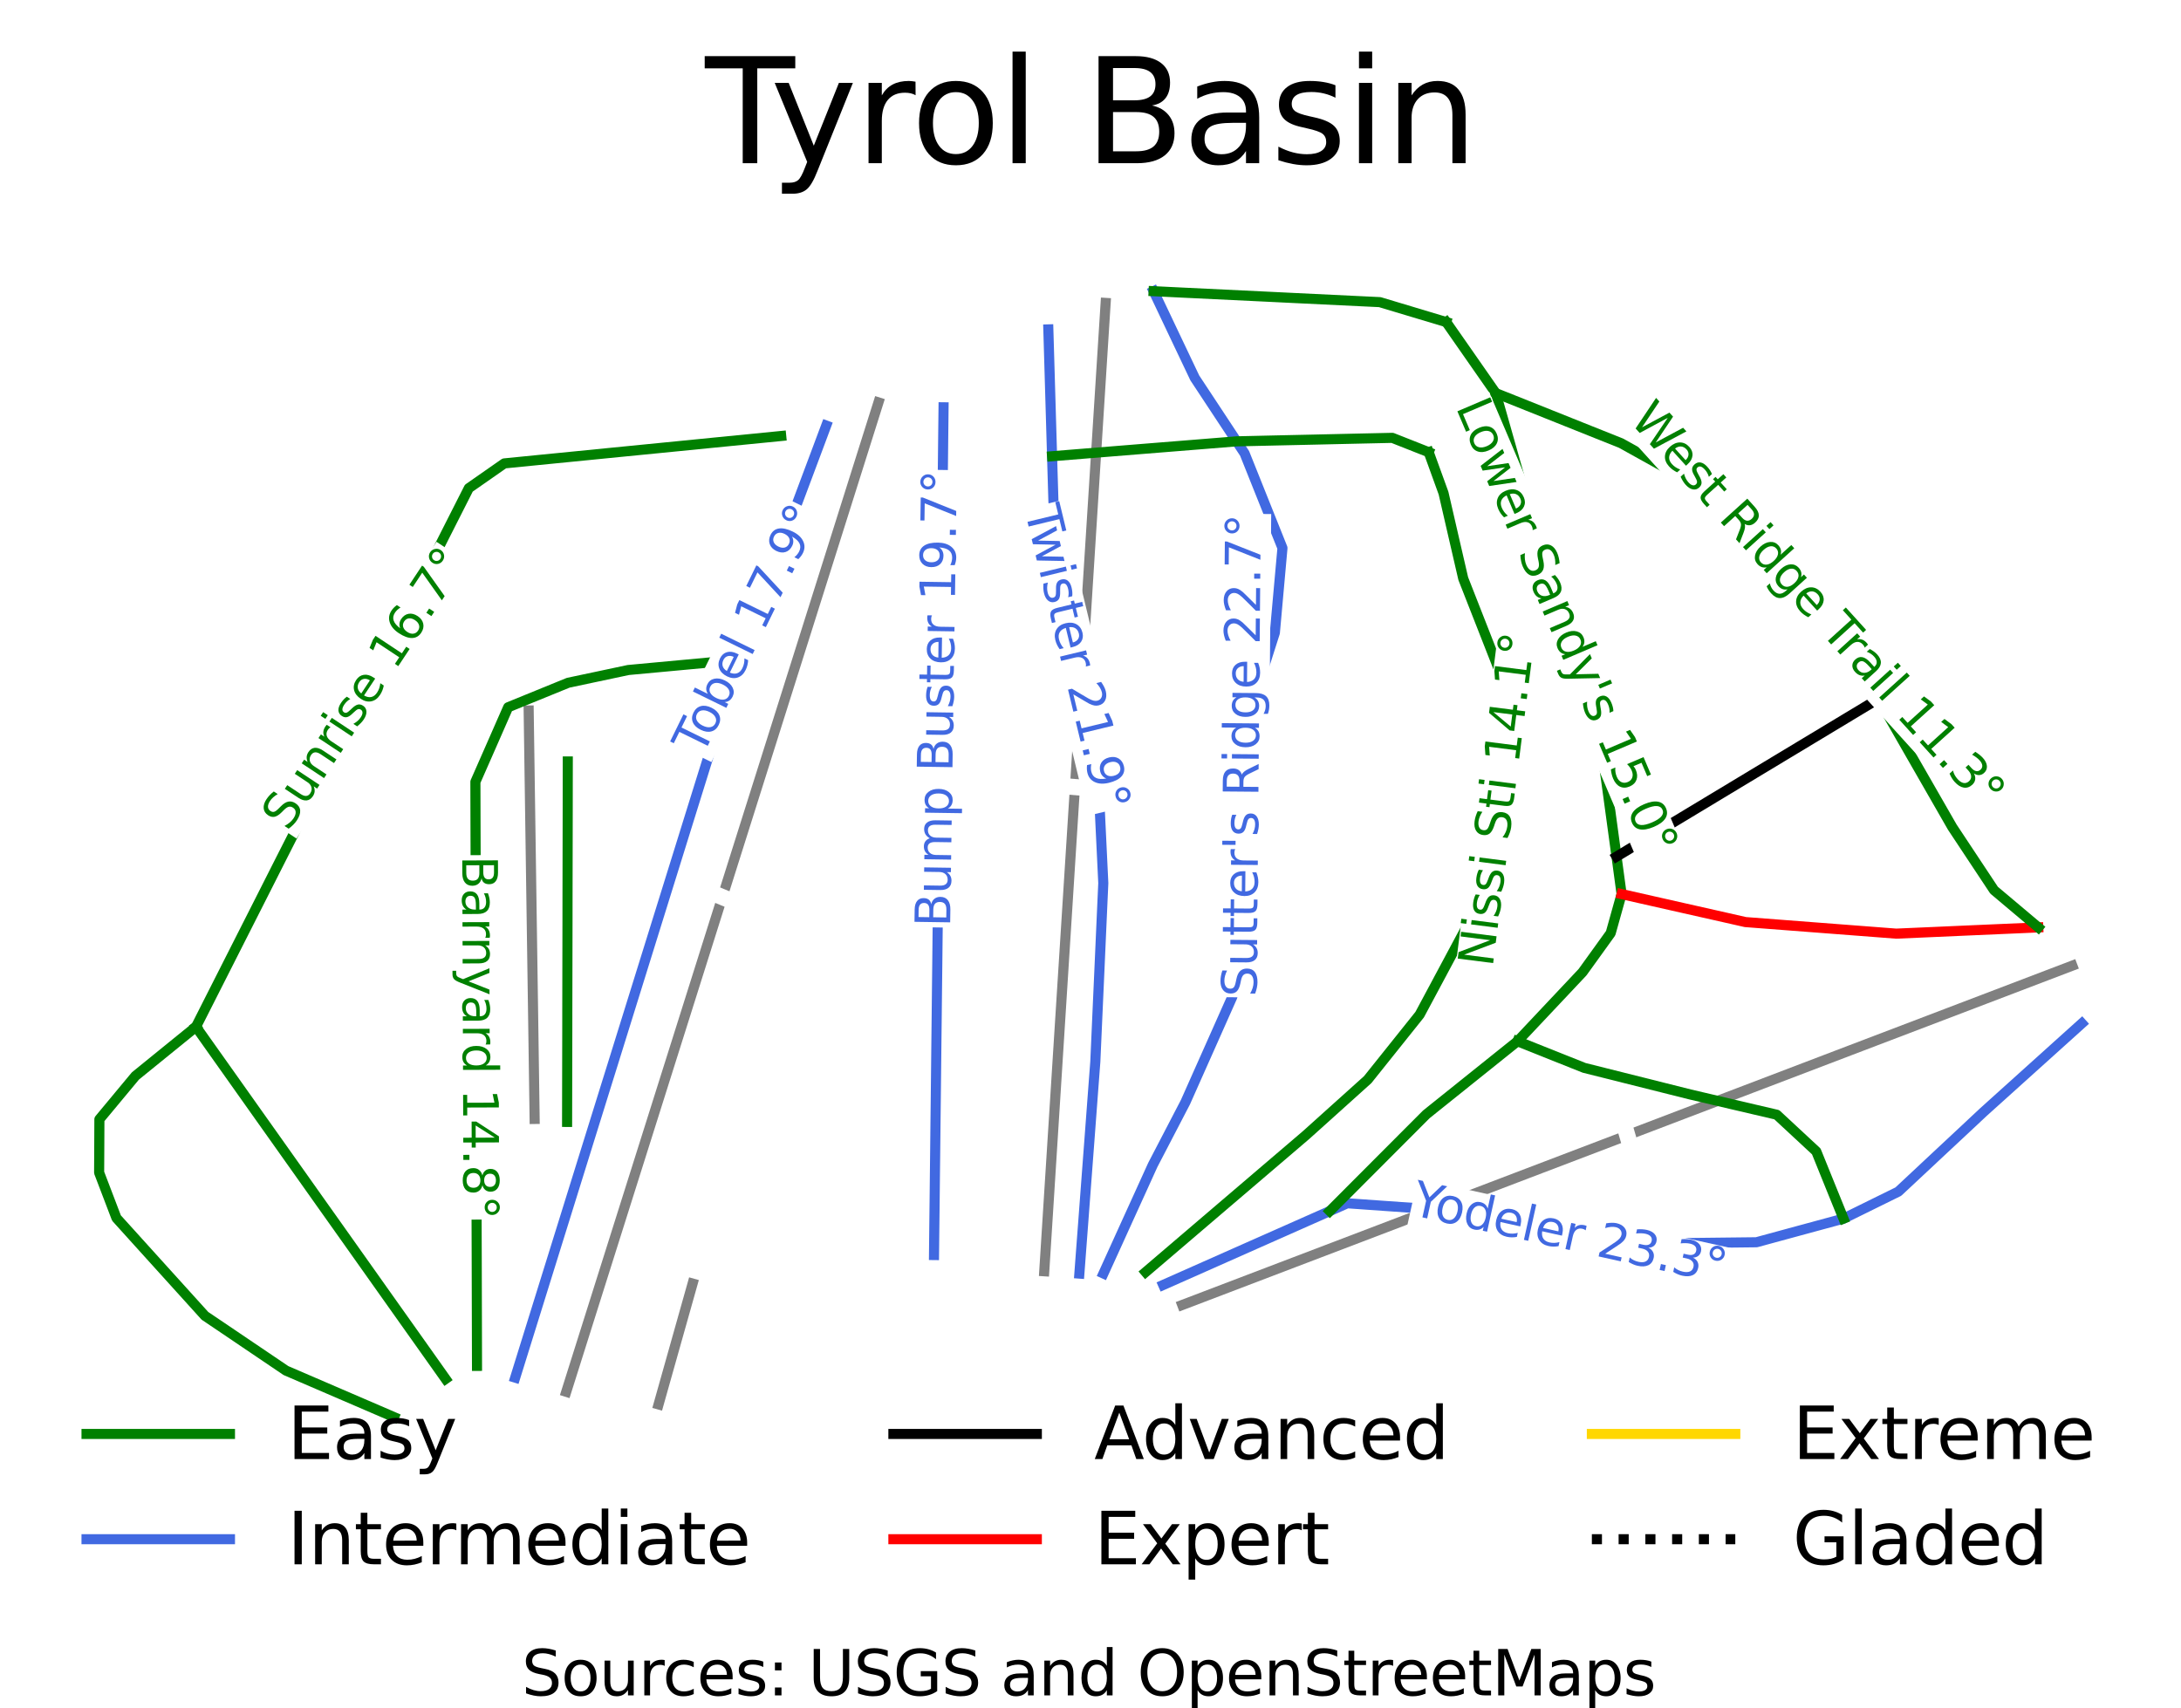 <?xml version="1.0" encoding="utf-8" standalone="no"?>
<!DOCTYPE svg PUBLIC "-//W3C//DTD SVG 1.1//EN"
  "http://www.w3.org/Graphics/SVG/1.1/DTD/svg11.dtd">
<svg height="71.475pt" version="1.1" viewBox="0 0 91.241 71.475" width="91.241pt" xmlns="http://www.w3.org/2000/svg" xmlns:xlink="http://www.w3.org/1999/xlink">
 <defs>
  <style type="text/css">*{stroke-linecap:butt;stroke-linejoin:round;}</style>
 </defs>
 <g id="figure_1">
  <g id="patch_1">
   <path d="M 0 71.475 
L 91.241 71.475 
L 91.241 0 
L 0 0 
z
" style="fill:#ffffff;"/>
  </g>
  <g id="axes_1">
   <g id="line2d_1">
    <path clip-path="url(#p2342f57c75)" d="M 39.473 17.041 
" style="fill:none;stroke:#008000;stroke-linecap:square;stroke-width:0.001;"/>
   </g>
   <g id="line2d_2">
    <path clip-path="url(#p2342f57c75)" d="M 39.473 17.041 
" style="fill:none;stroke:#4169e1;stroke-linecap:square;stroke-width:0.001;"/>
   </g>
   <g id="line2d_3">
    <path clip-path="url(#p2342f57c75)" d="M 39.473 17.041 
" style="fill:none;stroke:#000000;stroke-linecap:square;stroke-width:0.001;"/>
   </g>
   <g id="line2d_4">
    <path clip-path="url(#p2342f57c75)" d="M 39.473 17.041 
" style="fill:none;stroke:#ff0000;stroke-linecap:square;stroke-width:0.001;"/>
   </g>
   <g id="line2d_5">
    <path clip-path="url(#p2342f57c75)" d="M 39.473 17.041 
" style="fill:none;stroke:#ffd700;stroke-linecap:square;stroke-width:0.001;"/>
   </g>
   <g id="line2d_6">
    <path clip-path="url(#p2342f57c75)" d="M 39.473 17.041 
" style="fill:none;stroke:#000000;stroke-dasharray:0.001,0.002;stroke-dashoffset:0;stroke-width:0.001;"/>
   </g>
   <g id="line2d_7">
    <path clip-path="url(#p2342f57c75)" d="M 23.688 58.231 
L 25.321 53.056 
L 26.954 47.882 
L 28.587 42.708 
L 30.219 37.533 
L 31.852 32.359 
L 33.485 27.185 
L 35.118 22.011 
L 36.75 16.836 
" style="fill:none;stroke:#808080;stroke-linecap:square;stroke-width:0.422;"/>
   </g>
   <g id="line2d_8">
    <path clip-path="url(#p2342f57c75)" d="M 43.686 53.188 
L 44.007 48.124 
L 44.328 43.059 
L 44.649 37.995 
L 44.97 32.931 
L 45.291 27.866 
L 45.612 22.802 
L 45.933 17.738 
L 46.254 12.673 
" style="fill:none;stroke:#808080;stroke-linecap:square;stroke-width:0.422;"/>
   </g>
   <g id="line2d_9">
    <path clip-path="url(#p2342f57c75)" d="M 49.459 54.598 
L 54.114 52.823 
L 58.768 51.049 
L 63.423 49.274 
L 68.077 47.5 
L 72.732 45.725 
L 77.386 43.95 
L 82.041 42.176 
L 86.695 40.401 
" style="fill:none;stroke:#808080;stroke-linecap:square;stroke-width:0.422;"/>
   </g>
   <g id="line2d_10">
    <path clip-path="url(#p2342f57c75)" d="M 22.366 46.815 
L 22.304 42.543 
L 22.241 38.27 
L 22.179 33.998 
L 22.117 29.726 
" style="fill:none;stroke:#808080;stroke-linecap:square;stroke-width:0.422;"/>
   </g>
   <g id="line2d_11">
    <path clip-path="url(#p2342f57c75)" d="M 27.55 58.759 
L 28.975 53.702 
" style="fill:none;stroke:#808080;stroke-linecap:square;stroke-width:0.422;"/>
   </g>
   <g id="line2d_12">
    <path clip-path="url(#p2342f57c75)" d="M 39.473 17.041 
L 39.46 18.149 
L 39.448 19.258 
L 39.435 20.366 
L 39.423 21.474 
L 39.41 22.583 
L 39.398 23.691 
L 39.385 24.799 
L 39.373 25.908 
L 39.36 27.016 
L 39.348 28.125 
L 39.336 29.233 
L 39.323 30.341 
L 39.311 31.45 
L 39.298 32.558 
L 39.286 33.666 
L 39.273 34.775 
L 39.261 35.883 
L 39.248 36.992 
L 39.236 38.1 
L 39.223 39.208 
L 39.211 40.317 
L 39.198 41.425 
L 39.186 42.533 
L 39.173 43.642 
L 39.161 44.75 
L 39.149 45.859 
L 39.136 46.967 
L 39.124 48.075 
L 39.111 49.184 
L 39.099 50.292 
L 39.086 51.4 
L 39.074 52.509 
" style="fill:none;stroke:#4169e1;stroke-linecap:square;stroke-width:0.422;"/>
   </g>
   <g id="line2d_13">
    <path clip-path="url(#p2342f57c75)" d="M 43.857 13.781 
L 43.896 15.108 
L 43.935 16.435 
L 43.974 17.762 
L 44.013 19.088 
L 44.069 20.963 
L 44.186 22.55 
L 44.303 24.136 
L 44.512 25.27 
L 44.721 26.403 
L 44.93 27.536 
L 45.139 28.67 
L 45.349 29.803 
L 45.558 30.936 
L 45.767 32.069 
L 45.976 33.203 
L 46.066 35.075 
L 46.156 36.947 
L 46.072 38.816 
L 45.989 40.685 
L 45.905 42.554 
L 45.822 44.424 
L 45.738 45.531 
L 45.655 46.639 
L 45.572 47.747 
L 45.488 48.855 
L 45.405 49.962 
L 45.322 51.07 
L 45.238 52.178 
L 45.155 53.285 
" style="fill:none;stroke:#4169e1;stroke-linecap:square;stroke-width:0.422;"/>
   </g>
   <g id="line2d_14">
    <path clip-path="url(#p2342f57c75)" d="M 34.565 17.805 
L 34.107 19.03 
L 33.648 20.255 
L 33.19 21.479 
L 32.732 22.704 
L 32.273 23.929 
L 31.815 25.154 
L 31.356 26.379 
L 30.898 27.603 
L 30.606 28.542 
L 30.314 29.481 
L 30.022 30.419 
L 29.73 31.358 
L 29.438 32.296 
L 29.146 33.235 
L 28.854 34.173 
L 28.562 35.112 
L 28.27 36.051 
L 27.978 36.989 
L 27.686 37.928 
L 27.394 38.866 
L 27.102 39.805 
L 26.81 40.743 
L 26.518 41.682 
L 26.226 42.621 
L 25.934 43.559 
L 25.642 44.498 
L 25.349 45.436 
L 25.057 46.375 
L 24.765 47.313 
L 24.473 48.252 
L 24.181 49.191 
L 23.889 50.129 
L 23.597 51.068 
L 23.305 52.006 
L 23.013 52.945 
L 22.721 53.883 
L 22.429 54.822 
L 22.137 55.76 
L 21.845 56.699 
L 21.553 57.638 
" style="fill:none;stroke:#4169e1;stroke-linecap:square;stroke-width:0.422;"/>
   </g>
   <g id="line2d_15">
    <path clip-path="url(#p2342f57c75)" d="M 32.681 18.241 
L 31.233 18.384 
L 29.785 18.527 
L 28.337 18.671 
L 26.889 18.814 
L 25.441 18.957 
L 23.993 19.101 
L 22.545 19.244 
L 21.097 19.388 
L 19.613 20.424 
L 18.899 21.833 
L 18.186 23.241 
L 17.472 24.65 
L 16.759 26.058 
L 16.046 27.467 
L 15.332 28.875 
L 14.619 30.283 
L 13.906 31.692 
L 13.192 33.1 
L 12.479 34.509 
L 11.765 35.917 
L 11.052 37.326 
L 10.339 38.734 
L 9.625 40.143 
L 8.912 41.551 
L 8.199 42.959 
" style="fill:none;stroke:#008000;stroke-linecap:square;stroke-width:0.422;"/>
   </g>
   <g id="line2d_16">
    <path clip-path="url(#p2342f57c75)" d="M 8.199 42.959 
L 6.931 43.988 
L 5.664 45.017 
L 4.911 45.923 
L 4.158 46.829 
L 4.153 47.944 
L 4.147 49.06 
L 4.51 50.01 
L 4.872 50.96 
L 5.797 51.983 
L 6.722 53.006 
L 7.648 54.029 
L 8.573 55.052 
L 9.421 55.624 
L 10.268 56.197 
L 11.116 56.77 
L 11.963 57.343 
L 13.094 57.83 
L 14.224 58.317 
L 15.355 58.804 
L 16.485 59.291 
" style="fill:none;stroke:#008000;stroke-linecap:square;stroke-width:0.422;"/>
   </g>
   <g id="line2d_17">
    <path clip-path="url(#p2342f57c75)" d="M 8.199 42.959 
L 8.851 43.88 
L 9.504 44.801 
L 10.157 45.722 
L 10.809 46.643 
L 11.462 47.563 
L 12.115 48.484 
L 12.768 49.405 
L 13.42 50.326 
L 14.073 51.246 
L 14.726 52.167 
L 15.379 53.088 
L 16.031 54.009 
L 16.684 54.93 
L 17.337 55.85 
L 17.99 56.771 
L 18.642 57.692 
" style="fill:none;stroke:#008000;stroke-linecap:square;stroke-width:0.422;"/>
   </g>
   <g id="line2d_18">
    <path clip-path="url(#p2342f57c75)" d="M 30.898 27.603 
L 29.745 27.711 
L 28.591 27.818 
L 27.438 27.925 
L 26.284 28.032 
L 25.028 28.299 
L 23.772 28.565 
L 22.516 29.077 
L 21.259 29.59 
L 20.574 31.151 
L 19.888 32.711 
L 19.892 34.239 
L 19.897 35.766 
L 19.901 37.293 
L 19.905 38.82 
L 19.909 40.347 
L 19.913 41.875 
L 19.917 43.402 
L 19.922 44.929 
L 19.926 46.456 
L 19.93 47.983 
L 19.934 49.51 
L 19.938 51.038 
L 19.943 52.565 
L 19.947 54.092 
L 19.951 55.619 
L 19.955 57.146 
" style="fill:none;stroke:#008000;stroke-linecap:square;stroke-width:0.422;"/>
   </g>
   <g id="line2d_19">
    <path clip-path="url(#p2342f57c75)" d="M 48.261 12.183 
L 48.692 13.091 
L 49.122 13.998 
L 49.553 14.905 
L 49.984 15.812 
L 50.859 17.138 
L 51.734 18.465 
L 52.067 18.969 
L 52.463 19.958 
L 52.859 20.948 
L 53.255 21.938 
L 53.651 22.928 
L 53.492 24.701 
L 53.333 26.475 
L 53.028 27.432 
L 52.724 28.39 
L 52.419 29.347 
L 52.115 30.305 
L 52.106 31.613 
L 52.097 32.922 
L 52.244 34.231 
L 52.39 35.54 
L 52.335 36.786 
L 52.279 38.032 
L 51.917 39.868 
L 51.554 41.703 
L 51.064 42.805 
L 50.574 43.907 
L 50.083 45.009 
L 49.593 46.111 
L 48.911 47.423 
L 48.228 48.736 
L 47.712 49.872 
L 47.195 51.008 
L 46.679 52.145 
L 46.162 53.281 
" style="fill:none;stroke:#4169e1;stroke-linecap:square;stroke-width:0.422;"/>
   </g>
   <g id="line2d_20">
    <path clip-path="url(#p2342f57c75)" d="M 87.094 42.817 
L 86.065 43.744 
L 85.036 44.671 
L 84.007 45.598 
L 82.978 46.525 
L 82.088 47.358 
L 81.197 48.19 
L 80.307 49.022 
L 79.416 49.855 
L 78.269 50.42 
L 77.122 50.985 
L 75.301 51.479 
L 73.48 51.974 
L 71.798 51.993 
L 70.117 52.012 
L 68.435 52.031 
L 66.753 52.049 
L 65.645 51.728 
L 64.537 51.406 
L 63.428 51.085 
L 62.32 50.763 
L 60.831 50.658 
L 59.342 50.553 
L 57.853 50.448 
L 56.364 50.343 
L 55.632 50.669 
L 53.889 51.442 
L 52.147 52.214 
L 50.405 52.987 
L 48.662 53.76 
" style="fill:none;stroke:#4169e1;stroke-linecap:square;stroke-width:0.422;"/>
   </g>
   <g id="line2d_21">
    <path clip-path="url(#p2342f57c75)" d="M 44.013 19.088 
L 45.943 18.932 
L 47.873 18.776 
L 49.804 18.621 
L 51.734 18.465 
L 53.362 18.428 
L 54.991 18.392 
L 56.619 18.355 
L 58.248 18.319 
L 59.769 18.92 
" style="fill:none;stroke:#008000;stroke-linecap:square;stroke-width:0.422;"/>
   </g>
   <g id="line2d_22">
    <path clip-path="url(#p2342f57c75)" d="M 59.769 18.92 
L 60.389 20.63 
L 60.801 22.419 
L 61.214 24.207 
L 61.586 25.156 
L 61.958 26.104 
L 62.33 27.053 
L 62.702 28.002 
L 62.889 29.205 
L 63.075 30.408 
L 62.976 31.427 
L 62.877 32.447 
L 62.778 33.467 
L 62.679 34.486 
L 62.396 35.469 
L 62.114 36.453 
L 61.831 37.436 
L 61.549 38.419 
L 61.009 39.427 
L 60.47 40.435 
L 59.931 41.443 
L 59.391 42.451 
L 58.304 43.811 
L 57.217 45.17 
L 55.924 46.333 
L 54.632 47.495 
L 53.794 48.211 
L 52.955 48.927 
L 52.117 49.643 
L 51.279 50.358 
L 50.441 51.074 
L 49.603 51.79 
L 48.765 52.506 
L 47.927 53.221 
" style="fill:none;stroke:#008000;stroke-linecap:square;stroke-width:0.422;"/>
   </g>
   <g id="line2d_23">
    <path clip-path="url(#p2342f57c75)" d="M 48.261 12.183 
L 49.444 12.241 
L 50.627 12.298 
L 51.81 12.355 
L 52.993 12.412 
L 54.176 12.47 
L 55.359 12.527 
L 56.542 12.584 
L 57.725 12.641 
L 59.114 13.058 
L 60.502 13.475 
" style="fill:none;stroke:#008000;stroke-linecap:square;stroke-width:0.422;"/>
   </g>
   <g id="line2d_24">
    <path clip-path="url(#p2342f57c75)" d="M 60.502 13.475 
L 61.538 14.961 
L 62.574 16.447 
L 62.866 17.474 
L 63.157 18.501 
L 63.448 19.528 
L 63.739 20.555 
L 64.031 21.582 
L 64.322 22.61 
L 64.613 23.637 
L 64.904 24.664 
L 65.42 26.247 
L 65.936 27.831 
L 66.451 29.415 
L 66.967 30.998 
L 67.132 32.208 
L 67.297 33.418 
L 67.462 34.629 
L 67.627 35.839 
L 67.839 37.407 
L 67.382 39.041 
L 66.794 39.858 
L 66.205 40.675 
L 65.525 41.398 
L 64.845 42.12 
L 64.164 42.843 
L 63.484 43.565 
L 62.53 44.329 
L 61.576 45.094 
L 60.623 45.858 
L 59.669 46.623 
L 58.66 47.634 
L 57.65 48.646 
L 56.641 49.657 
L 55.632 50.669 
" style="fill:none;stroke:#008000;stroke-linecap:square;stroke-width:0.422;"/>
   </g>
   <g id="line2d_25">
    <path clip-path="url(#p2342f57c75)" d="M 85.27 38.801 
L 83.784 38.866 
L 82.299 38.931 
L 80.813 38.997 
L 79.328 39.062 
L 77.751 38.941 
L 76.173 38.82 
L 74.596 38.699 
L 73.018 38.578 
L 71.724 38.285 
L 70.429 37.993 
L 69.134 37.7 
L 67.839 37.407 
" style="fill:none;stroke:#ff0000;stroke-linecap:square;stroke-width:0.422;"/>
   </g>
   <g id="line2d_26">
    <path clip-path="url(#p2342f57c75)" d="M 78.59 29.232 
L 77.219 30.058 
L 75.849 30.884 
L 74.479 31.709 
L 73.108 32.535 
L 71.738 33.361 
L 70.367 34.187 
L 68.997 35.013 
L 67.627 35.839 
" style="fill:none;stroke:#000000;stroke-linecap:square;stroke-width:0.422;"/>
   </g>
   <g id="line2d_27">
    <path clip-path="url(#p2342f57c75)" d="M 77.122 50.985 
L 76.552 49.579 
L 75.983 48.173 
L 75.157 47.406 
L 74.33 46.638 
L 72.517 46.214 
L 70.704 45.789 
L 69.596 45.511 
L 68.488 45.233 
L 67.38 44.955 
L 66.272 44.677 
L 64.878 44.121 
L 63.484 43.565 
" style="fill:none;stroke:#008000;stroke-linecap:square;stroke-width:0.422;"/>
   </g>
   <g id="line2d_28">
    <path clip-path="url(#p2342f57c75)" d="M 85.27 38.801 
L 84.345 38.022 
L 83.42 37.243 
L 82.546 35.924 
L 81.673 34.606 
L 80.902 33.262 
L 80.131 31.919 
L 79.36 30.575 
L 78.59 29.232 
L 77.929 28.277 
L 77.268 27.322 
L 76.607 26.367 
L 75.946 25.412 
L 75.286 24.457 
L 74.625 23.502 
L 73.964 22.547 
L 73.303 21.592 
L 71.931 20.829 
L 70.559 20.067 
L 69.186 19.304 
L 67.814 18.541 
L 66.504 18.018 
L 65.194 17.494 
L 63.884 16.97 
L 62.574 16.447 
" style="fill:none;stroke:#008000;stroke-linecap:square;stroke-width:0.422;"/>
   </g>
   <g id="line2d_29">
    <path clip-path="url(#p2342f57c75)" d="M 23.753 31.858 
L 23.751 32.801 
L 23.75 33.743 
L 23.748 34.686 
L 23.746 35.628 
L 23.744 36.571 
L 23.742 37.513 
L 23.741 38.456 
L 23.739 39.398 
L 23.737 40.341 
L 23.735 41.284 
L 23.733 42.226 
L 23.732 43.169 
L 23.73 44.111 
L 23.728 45.054 
L 23.726 45.996 
L 23.724 46.939 
" style="fill:none;stroke:#008000;stroke-linecap:square;stroke-width:0.422;"/>
   </g>
   <g id="text_1">
    <g id="patch_2">
     <path d="M 31.003 38.223 
L 31.261 37.598 
L 29.435 36.844 
L 29.177 37.469 
z
" style="fill:#ffffff;"/>
    </g>
    <!--   -->
    <g style="fill:#808080;" transform="translate(30.608 38.038)rotate(-67.568)scale(0.02 -0.02)">
     <defs>
      <path id="DejaVuSans-20" transform="scale(0.016)"/>
     </defs>
     <use xlink:href="#DejaVuSans-20"/>
    </g>
   </g>
   <g id="text_2">
    <g id="patch_3">
     <path d="M 45.926 33.349 
L 45.982 32.676 
L 44.013 32.512 
L 43.957 33.186 
z
" style="fill:#ffffff;"/>
    </g>
    <!--   -->
    <g style="fill:#808080;" transform="translate(45.493 33.293)rotate(-85.259)scale(0.02 -0.02)">
     <use xlink:href="#DejaVuSans-20"/>
    </g>
   </g>
   <g id="text_3">
    <g id="patch_4">
     <path d="M 68.029 48.542 
L 68.678 48.353 
L 68.125 46.457 
L 67.476 46.646 
z
" style="fill:#ffffff;"/>
    </g>
    <!--   -->
    <g style="fill:#808080;" transform="translate(67.926 48.118)rotate(-16.247)scale(0.02 -0.02)">
     <use xlink:href="#DejaVuSans-20"/>
    </g>
   </g>
   <g id="text_4">
    <g id="patch_5">
     <path d="M 40.182 38.817 
L 40.464 19.678 
L 38.489 19.649 
L 38.207 38.788 
z
" style="fill:#ffffff;"/>
    </g>
    <!-- Bump Buster 19.7° -->
    <g style="fill:#4169e1;" transform="translate(39.747 38.79)rotate(-89.157)scale(0.02 -0.02)">
     <defs>
      <path d="M 1259 2228 
L 1259 519 
L 2272 519 
Q 2781 519 3026 730 
Q 3272 941 3272 1375 
Q 3272 1813 3026 2020 
Q 2781 2228 2272 2228 
L 1259 2228 
z
M 1259 4147 
L 1259 2741 
L 2194 2741 
Q 2656 2741 2882 2914 
Q 3109 3088 3109 3444 
Q 3109 3797 2882 3972 
Q 2656 4147 2194 4147 
L 1259 4147 
z
M 628 4666 
L 2241 4666 
Q 2963 4666 3353 4366 
Q 3744 4066 3744 3513 
Q 3744 3084 3544 2831 
Q 3344 2578 2956 2516 
Q 3422 2416 3680 2098 
Q 3938 1781 3938 1306 
Q 3938 681 3513 340 
Q 3088 0 2303 0 
L 628 0 
L 628 4666 
z
" id="DejaVuSans-42" transform="scale(0.016)"/>
      <path d="M 544 1381 
L 544 3500 
L 1119 3500 
L 1119 1403 
Q 1119 906 1312 657 
Q 1506 409 1894 409 
Q 2359 409 2629 706 
Q 2900 1003 2900 1516 
L 2900 3500 
L 3475 3500 
L 3475 0 
L 2900 0 
L 2900 538 
Q 2691 219 2414 64 
Q 2138 -91 1772 -91 
Q 1169 -91 856 284 
Q 544 659 544 1381 
z
M 1991 3584 
L 1991 3584 
z
" id="DejaVuSans-75" transform="scale(0.016)"/>
      <path d="M 3328 2828 
Q 3544 3216 3844 3400 
Q 4144 3584 4550 3584 
Q 5097 3584 5394 3201 
Q 5691 2819 5691 2113 
L 5691 0 
L 5113 0 
L 5113 2094 
Q 5113 2597 4934 2840 
Q 4756 3084 4391 3084 
Q 3944 3084 3684 2787 
Q 3425 2491 3425 1978 
L 3425 0 
L 2847 0 
L 2847 2094 
Q 2847 2600 2669 2842 
Q 2491 3084 2119 3084 
Q 1678 3084 1418 2786 
Q 1159 2488 1159 1978 
L 1159 0 
L 581 0 
L 581 3500 
L 1159 3500 
L 1159 2956 
Q 1356 3278 1631 3431 
Q 1906 3584 2284 3584 
Q 2666 3584 2933 3390 
Q 3200 3197 3328 2828 
z
" id="DejaVuSans-6d" transform="scale(0.016)"/>
      <path d="M 1159 525 
L 1159 -1331 
L 581 -1331 
L 581 3500 
L 1159 3500 
L 1159 2969 
Q 1341 3281 1617 3432 
Q 1894 3584 2278 3584 
Q 2916 3584 3314 3078 
Q 3713 2572 3713 1747 
Q 3713 922 3314 415 
Q 2916 -91 2278 -91 
Q 1894 -91 1617 61 
Q 1341 213 1159 525 
z
M 3116 1747 
Q 3116 2381 2855 2742 
Q 2594 3103 2138 3103 
Q 1681 3103 1420 2742 
Q 1159 2381 1159 1747 
Q 1159 1113 1420 752 
Q 1681 391 2138 391 
Q 2594 391 2855 752 
Q 3116 1113 3116 1747 
z
" id="DejaVuSans-70" transform="scale(0.016)"/>
      <path d="M 2834 3397 
L 2834 2853 
Q 2591 2978 2328 3040 
Q 2066 3103 1784 3103 
Q 1356 3103 1142 2972 
Q 928 2841 928 2578 
Q 928 2378 1081 2264 
Q 1234 2150 1697 2047 
L 1894 2003 
Q 2506 1872 2764 1633 
Q 3022 1394 3022 966 
Q 3022 478 2636 193 
Q 2250 -91 1575 -91 
Q 1294 -91 989 -36 
Q 684 19 347 128 
L 347 722 
Q 666 556 975 473 
Q 1284 391 1588 391 
Q 1994 391 2212 530 
Q 2431 669 2431 922 
Q 2431 1156 2273 1281 
Q 2116 1406 1581 1522 
L 1381 1569 
Q 847 1681 609 1914 
Q 372 2147 372 2553 
Q 372 3047 722 3315 
Q 1072 3584 1716 3584 
Q 2034 3584 2315 3537 
Q 2597 3491 2834 3397 
z
" id="DejaVuSans-73" transform="scale(0.016)"/>
      <path d="M 1172 4494 
L 1172 3500 
L 2356 3500 
L 2356 3053 
L 1172 3053 
L 1172 1153 
Q 1172 725 1289 603 
Q 1406 481 1766 481 
L 2356 481 
L 2356 0 
L 1766 0 
Q 1100 0 847 248 
Q 594 497 594 1153 
L 594 3053 
L 172 3053 
L 172 3500 
L 594 3500 
L 594 4494 
L 1172 4494 
z
" id="DejaVuSans-74" transform="scale(0.016)"/>
      <path d="M 3597 1894 
L 3597 1613 
L 953 1613 
Q 991 1019 1311 708 
Q 1631 397 2203 397 
Q 2534 397 2845 478 
Q 3156 559 3463 722 
L 3463 178 
Q 3153 47 2828 -22 
Q 2503 -91 2169 -91 
Q 1331 -91 842 396 
Q 353 884 353 1716 
Q 353 2575 817 3079 
Q 1281 3584 2069 3584 
Q 2775 3584 3186 3129 
Q 3597 2675 3597 1894 
z
M 3022 2063 
Q 3016 2534 2758 2815 
Q 2500 3097 2075 3097 
Q 1594 3097 1305 2825 
Q 1016 2553 972 2059 
L 3022 2063 
z
" id="DejaVuSans-65" transform="scale(0.016)"/>
      <path d="M 2631 2963 
Q 2534 3019 2420 3045 
Q 2306 3072 2169 3072 
Q 1681 3072 1420 2755 
Q 1159 2438 1159 1844 
L 1159 0 
L 581 0 
L 581 3500 
L 1159 3500 
L 1159 2956 
Q 1341 3275 1631 3429 
Q 1922 3584 2338 3584 
Q 2397 3584 2469 3576 
Q 2541 3569 2628 3553 
L 2631 2963 
z
" id="DejaVuSans-72" transform="scale(0.016)"/>
      <path d="M 794 531 
L 1825 531 
L 1825 4091 
L 703 3866 
L 703 4441 
L 1819 4666 
L 2450 4666 
L 2450 531 
L 3481 531 
L 3481 0 
L 794 0 
L 794 531 
z
" id="DejaVuSans-31" transform="scale(0.016)"/>
      <path d="M 703 97 
L 703 672 
Q 941 559 1184 500 
Q 1428 441 1663 441 
Q 2288 441 2617 861 
Q 2947 1281 2994 2138 
Q 2813 1869 2534 1725 
Q 2256 1581 1919 1581 
Q 1219 1581 811 2004 
Q 403 2428 403 3163 
Q 403 3881 828 4315 
Q 1253 4750 1959 4750 
Q 2769 4750 3195 4129 
Q 3622 3509 3622 2328 
Q 3622 1225 3098 567 
Q 2575 -91 1691 -91 
Q 1453 -91 1209 -44 
Q 966 3 703 97 
z
M 1959 2075 
Q 2384 2075 2632 2365 
Q 2881 2656 2881 3163 
Q 2881 3666 2632 3958 
Q 2384 4250 1959 4250 
Q 1534 4250 1286 3958 
Q 1038 3666 1038 3163 
Q 1038 2656 1286 2365 
Q 1534 2075 1959 2075 
z
" id="DejaVuSans-39" transform="scale(0.016)"/>
      <path d="M 684 794 
L 1344 794 
L 1344 0 
L 684 0 
L 684 794 
z
" id="DejaVuSans-2e" transform="scale(0.016)"/>
      <path d="M 525 4666 
L 3525 4666 
L 3525 4397 
L 1831 0 
L 1172 0 
L 2766 4134 
L 525 4134 
L 525 4666 
z
" id="DejaVuSans-37" transform="scale(0.016)"/>
      <path d="M 1600 4347 
Q 1350 4347 1178 4173 
Q 1006 4000 1006 3750 
Q 1006 3503 1178 3333 
Q 1350 3163 1600 3163 
Q 1850 3163 2022 3333 
Q 2194 3503 2194 3750 
Q 2194 3997 2020 4172 
Q 1847 4347 1600 4347 
z
M 1600 4750 
Q 1800 4750 1984 4673 
Q 2169 4597 2303 4453 
Q 2447 4313 2519 4134 
Q 2591 3956 2591 3750 
Q 2591 3338 2302 3052 
Q 2013 2766 1594 2766 
Q 1172 2766 890 3047 
Q 609 3328 609 3750 
Q 609 4169 896 4459 
Q 1184 4750 1600 4750 
z
" id="DejaVuSans-b0" transform="scale(0.016)"/>
     </defs>
     <use xlink:href="#DejaVuSans-42"/>
     <use x="68.604" xlink:href="#DejaVuSans-75"/>
     <use x="131.982" xlink:href="#DejaVuSans-6d"/>
     <use x="229.395" xlink:href="#DejaVuSans-70"/>
     <use x="292.871" xlink:href="#DejaVuSans-20"/>
     <use x="324.658" xlink:href="#DejaVuSans-42"/>
     <use x="393.262" xlink:href="#DejaVuSans-75"/>
     <use x="456.641" xlink:href="#DejaVuSans-73"/>
     <use x="508.74" xlink:href="#DejaVuSans-74"/>
     <use x="547.949" xlink:href="#DejaVuSans-65"/>
     <use x="609.473" xlink:href="#DejaVuSans-72"/>
     <use x="650.586" xlink:href="#DejaVuSans-20"/>
     <use x="682.373" xlink:href="#DejaVuSans-31"/>
     <use x="745.996" xlink:href="#DejaVuSans-39"/>
     <use x="809.619" xlink:href="#DejaVuSans-2e"/>
     <use x="841.406" xlink:href="#DejaVuSans-37"/>
     <use x="905.029" xlink:href="#DejaVuSans-b0"/>
    </g>
   </g>
   <g id="text_5">
    <g id="patch_6">
     <path d="M 42.434 21.406 
L 45.506 34.13 
L 47.427 33.667 
L 44.354 20.942 
z
" style="fill:#ffffff;"/>
    </g>
    <!-- Twister 21.9° -->
    <g style="fill:#4169e1;" transform="translate(42.862 21.323)rotate(-283.576)scale(0.02 -0.02)">
     <defs>
      <path d="M -19 4666 
L 3928 4666 
L 3928 4134 
L 2272 4134 
L 2272 0 
L 1638 0 
L 1638 4134 
L -19 4134 
L -19 4666 
z
" id="DejaVuSans-54" transform="scale(0.016)"/>
      <path d="M 269 3500 
L 844 3500 
L 1563 769 
L 2278 3500 
L 2956 3500 
L 3675 769 
L 4391 3500 
L 4966 3500 
L 4050 0 
L 3372 0 
L 2619 2869 
L 1863 0 
L 1184 0 
L 269 3500 
z
" id="DejaVuSans-77" transform="scale(0.016)"/>
      <path d="M 603 3500 
L 1178 3500 
L 1178 0 
L 603 0 
L 603 3500 
z
M 603 4863 
L 1178 4863 
L 1178 4134 
L 603 4134 
L 603 4863 
z
" id="DejaVuSans-69" transform="scale(0.016)"/>
      <path d="M 1228 531 
L 3431 531 
L 3431 0 
L 469 0 
L 469 531 
Q 828 903 1448 1529 
Q 2069 2156 2228 2338 
Q 2531 2678 2651 2914 
Q 2772 3150 2772 3378 
Q 2772 3750 2511 3984 
Q 2250 4219 1831 4219 
Q 1534 4219 1204 4116 
Q 875 4013 500 3803 
L 500 4441 
Q 881 4594 1212 4672 
Q 1544 4750 1819 4750 
Q 2544 4750 2975 4387 
Q 3406 4025 3406 3419 
Q 3406 3131 3298 2873 
Q 3191 2616 2906 2266 
Q 2828 2175 2409 1742 
Q 1991 1309 1228 531 
z
" id="DejaVuSans-32" transform="scale(0.016)"/>
     </defs>
     <use xlink:href="#DejaVuSans-54"/>
     <use x="44.584" xlink:href="#DejaVuSans-77"/>
     <use x="126.371" xlink:href="#DejaVuSans-69"/>
     <use x="154.154" xlink:href="#DejaVuSans-73"/>
     <use x="206.254" xlink:href="#DejaVuSans-74"/>
     <use x="245.463" xlink:href="#DejaVuSans-65"/>
     <use x="306.986" xlink:href="#DejaVuSans-72"/>
     <use x="348.1" xlink:href="#DejaVuSans-20"/>
     <use x="379.887" xlink:href="#DejaVuSans-32"/>
     <use x="443.51" xlink:href="#DejaVuSans-31"/>
     <use x="507.133" xlink:href="#DejaVuSans-2e"/>
     <use x="538.92" xlink:href="#DejaVuSans-39"/>
     <use x="602.543" xlink:href="#DejaVuSans-b0"/>
    </g>
   </g>
   <g id="text_6">
    <g id="patch_7">
     <path d="M 29.761 31.883 
L 34.726 21.743 
L 32.952 20.874 
L 27.987 31.014 
z
" style="fill:#ffffff;"/>
    </g>
    <!-- Tobel 17.9° -->
    <g style="fill:#4169e1;" transform="translate(29.378 31.673)rotate(-63.912)scale(0.02 -0.02)">
     <defs>
      <path d="M 1959 3097 
Q 1497 3097 1228 2736 
Q 959 2375 959 1747 
Q 959 1119 1226 758 
Q 1494 397 1959 397 
Q 2419 397 2687 759 
Q 2956 1122 2956 1747 
Q 2956 2369 2687 2733 
Q 2419 3097 1959 3097 
z
M 1959 3584 
Q 2709 3584 3137 3096 
Q 3566 2609 3566 1747 
Q 3566 888 3137 398 
Q 2709 -91 1959 -91 
Q 1206 -91 779 398 
Q 353 888 353 1747 
Q 353 2609 779 3096 
Q 1206 3584 1959 3584 
z
" id="DejaVuSans-6f" transform="scale(0.016)"/>
      <path d="M 3116 1747 
Q 3116 2381 2855 2742 
Q 2594 3103 2138 3103 
Q 1681 3103 1420 2742 
Q 1159 2381 1159 1747 
Q 1159 1113 1420 752 
Q 1681 391 2138 391 
Q 2594 391 2855 752 
Q 3116 1113 3116 1747 
z
M 1159 2969 
Q 1341 3281 1617 3432 
Q 1894 3584 2278 3584 
Q 2916 3584 3314 3078 
Q 3713 2572 3713 1747 
Q 3713 922 3314 415 
Q 2916 -91 2278 -91 
Q 1894 -91 1617 61 
Q 1341 213 1159 525 
L 1159 0 
L 581 0 
L 581 4863 
L 1159 4863 
L 1159 2969 
z
" id="DejaVuSans-62" transform="scale(0.016)"/>
      <path d="M 603 4863 
L 1178 4863 
L 1178 0 
L 603 0 
L 603 4863 
z
" id="DejaVuSans-6c" transform="scale(0.016)"/>
     </defs>
     <use xlink:href="#DejaVuSans-54"/>
     <use x="44.084" xlink:href="#DejaVuSans-6f"/>
     <use x="105.266" xlink:href="#DejaVuSans-62"/>
     <use x="168.742" xlink:href="#DejaVuSans-65"/>
     <use x="230.266" xlink:href="#DejaVuSans-6c"/>
     <use x="258.049" xlink:href="#DejaVuSans-20"/>
     <use x="289.836" xlink:href="#DejaVuSans-31"/>
     <use x="353.459" xlink:href="#DejaVuSans-37"/>
     <use x="417.082" xlink:href="#DejaVuSans-2e"/>
     <use x="448.869" xlink:href="#DejaVuSans-39"/>
     <use x="512.492" xlink:href="#DejaVuSans-b0"/>
    </g>
   </g>
   <g id="text_7">
    <g id="patch_8">
     <path d="M 12.404 35.082 
L 19.907 23.759 
L 18.261 22.668 
L 10.757 33.991 
z
" style="fill:#ffffff;"/>
    </g>
    <!-- Sunrise 16.7° -->
    <g style="fill:#008000;" transform="translate(12.052 34.825)rotate(-56.469)scale(0.02 -0.02)">
     <defs>
      <path d="M 3425 4513 
L 3425 3897 
Q 3066 4069 2747 4153 
Q 2428 4238 2131 4238 
Q 1616 4238 1336 4038 
Q 1056 3838 1056 3469 
Q 1056 3159 1242 3001 
Q 1428 2844 1947 2747 
L 2328 2669 
Q 3034 2534 3370 2195 
Q 3706 1856 3706 1288 
Q 3706 609 3251 259 
Q 2797 -91 1919 -91 
Q 1588 -91 1214 -16 
Q 841 59 441 206 
L 441 856 
Q 825 641 1194 531 
Q 1563 422 1919 422 
Q 2459 422 2753 634 
Q 3047 847 3047 1241 
Q 3047 1584 2836 1778 
Q 2625 1972 2144 2069 
L 1759 2144 
Q 1053 2284 737 2584 
Q 422 2884 422 3419 
Q 422 4038 858 4394 
Q 1294 4750 2059 4750 
Q 2388 4750 2728 4690 
Q 3069 4631 3425 4513 
z
" id="DejaVuSans-53" transform="scale(0.016)"/>
      <path d="M 3513 2113 
L 3513 0 
L 2938 0 
L 2938 2094 
Q 2938 2591 2744 2837 
Q 2550 3084 2163 3084 
Q 1697 3084 1428 2787 
Q 1159 2491 1159 1978 
L 1159 0 
L 581 0 
L 581 3500 
L 1159 3500 
L 1159 2956 
Q 1366 3272 1645 3428 
Q 1925 3584 2291 3584 
Q 2894 3584 3203 3211 
Q 3513 2838 3513 2113 
z
" id="DejaVuSans-6e" transform="scale(0.016)"/>
      <path d="M 2113 2584 
Q 1688 2584 1439 2293 
Q 1191 2003 1191 1497 
Q 1191 994 1439 701 
Q 1688 409 2113 409 
Q 2538 409 2786 701 
Q 3034 994 3034 1497 
Q 3034 2003 2786 2293 
Q 2538 2584 2113 2584 
z
M 3366 4563 
L 3366 3988 
Q 3128 4100 2886 4159 
Q 2644 4219 2406 4219 
Q 1781 4219 1451 3797 
Q 1122 3375 1075 2522 
Q 1259 2794 1537 2939 
Q 1816 3084 2150 3084 
Q 2853 3084 3261 2657 
Q 3669 2231 3669 1497 
Q 3669 778 3244 343 
Q 2819 -91 2113 -91 
Q 1303 -91 875 529 
Q 447 1150 447 2328 
Q 447 3434 972 4092 
Q 1497 4750 2381 4750 
Q 2619 4750 2861 4703 
Q 3103 4656 3366 4563 
z
" id="DejaVuSans-36" transform="scale(0.016)"/>
     </defs>
     <use xlink:href="#DejaVuSans-53"/>
     <use x="63.477" xlink:href="#DejaVuSans-75"/>
     <use x="126.855" xlink:href="#DejaVuSans-6e"/>
     <use x="190.234" xlink:href="#DejaVuSans-72"/>
     <use x="231.348" xlink:href="#DejaVuSans-69"/>
     <use x="259.131" xlink:href="#DejaVuSans-73"/>
     <use x="311.23" xlink:href="#DejaVuSans-65"/>
     <use x="372.754" xlink:href="#DejaVuSans-20"/>
     <use x="404.541" xlink:href="#DejaVuSans-31"/>
     <use x="468.164" xlink:href="#DejaVuSans-36"/>
     <use x="531.787" xlink:href="#DejaVuSans-2e"/>
     <use x="563.574" xlink:href="#DejaVuSans-37"/>
     <use x="627.197" xlink:href="#DejaVuSans-b0"/>
    </g>
   </g>
   <g id="text_8">
    <g id="patch_9">
     <path d="M 18.902 35.782 
L 18.957 51.029 
L 20.933 51.022 
L 20.878 35.774 
z
" style="fill:#ffffff;"/>
    </g>
    <!-- Barnyard 14.8° -->
    <g style="fill:#008000;" transform="translate(19.338 35.8)rotate(-270.206)scale(0.02 -0.02)">
     <defs>
      <path d="M 2194 1759 
Q 1497 1759 1228 1600 
Q 959 1441 959 1056 
Q 959 750 1161 570 
Q 1363 391 1709 391 
Q 2188 391 2477 730 
Q 2766 1069 2766 1631 
L 2766 1759 
L 2194 1759 
z
M 3341 1997 
L 3341 0 
L 2766 0 
L 2766 531 
Q 2569 213 2275 61 
Q 1981 -91 1556 -91 
Q 1019 -91 701 211 
Q 384 513 384 1019 
Q 384 1609 779 1909 
Q 1175 2209 1959 2209 
L 2766 2209 
L 2766 2266 
Q 2766 2663 2505 2880 
Q 2244 3097 1772 3097 
Q 1472 3097 1187 3025 
Q 903 2953 641 2809 
L 641 3341 
Q 956 3463 1253 3523 
Q 1550 3584 1831 3584 
Q 2591 3584 2966 3190 
Q 3341 2797 3341 1997 
z
" id="DejaVuSans-61" transform="scale(0.016)"/>
      <path d="M 2059 -325 
Q 1816 -950 1584 -1140 
Q 1353 -1331 966 -1331 
L 506 -1331 
L 506 -850 
L 844 -850 
Q 1081 -850 1212 -737 
Q 1344 -625 1503 -206 
L 1606 56 
L 191 3500 
L 800 3500 
L 1894 763 
L 2988 3500 
L 3597 3500 
L 2059 -325 
z
" id="DejaVuSans-79" transform="scale(0.016)"/>
      <path d="M 2906 2969 
L 2906 4863 
L 3481 4863 
L 3481 0 
L 2906 0 
L 2906 525 
Q 2725 213 2448 61 
Q 2172 -91 1784 -91 
Q 1150 -91 751 415 
Q 353 922 353 1747 
Q 353 2572 751 3078 
Q 1150 3584 1784 3584 
Q 2172 3584 2448 3432 
Q 2725 3281 2906 2969 
z
M 947 1747 
Q 947 1113 1208 752 
Q 1469 391 1925 391 
Q 2381 391 2643 752 
Q 2906 1113 2906 1747 
Q 2906 2381 2643 2742 
Q 2381 3103 1925 3103 
Q 1469 3103 1208 2742 
Q 947 2381 947 1747 
z
" id="DejaVuSans-64" transform="scale(0.016)"/>
      <path d="M 2419 4116 
L 825 1625 
L 2419 1625 
L 2419 4116 
z
M 2253 4666 
L 3047 4666 
L 3047 1625 
L 3713 1625 
L 3713 1100 
L 3047 1100 
L 3047 0 
L 2419 0 
L 2419 1100 
L 313 1100 
L 313 1709 
L 2253 4666 
z
" id="DejaVuSans-34" transform="scale(0.016)"/>
      <path d="M 2034 2216 
Q 1584 2216 1326 1975 
Q 1069 1734 1069 1313 
Q 1069 891 1326 650 
Q 1584 409 2034 409 
Q 2484 409 2743 651 
Q 3003 894 3003 1313 
Q 3003 1734 2745 1975 
Q 2488 2216 2034 2216 
z
M 1403 2484 
Q 997 2584 770 2862 
Q 544 3141 544 3541 
Q 544 4100 942 4425 
Q 1341 4750 2034 4750 
Q 2731 4750 3128 4425 
Q 3525 4100 3525 3541 
Q 3525 3141 3298 2862 
Q 3072 2584 2669 2484 
Q 3125 2378 3379 2068 
Q 3634 1759 3634 1313 
Q 3634 634 3220 271 
Q 2806 -91 2034 -91 
Q 1263 -91 848 271 
Q 434 634 434 1313 
Q 434 1759 690 2068 
Q 947 2378 1403 2484 
z
M 1172 3481 
Q 1172 3119 1398 2916 
Q 1625 2713 2034 2713 
Q 2441 2713 2670 2916 
Q 2900 3119 2900 3481 
Q 2900 3844 2670 4047 
Q 2441 4250 2034 4250 
Q 1625 4250 1398 4047 
Q 1172 3844 1172 3481 
z
" id="DejaVuSans-38" transform="scale(0.016)"/>
     </defs>
     <use xlink:href="#DejaVuSans-42"/>
     <use x="68.604" xlink:href="#DejaVuSans-61"/>
     <use x="129.883" xlink:href="#DejaVuSans-72"/>
     <use x="169.246" xlink:href="#DejaVuSans-6e"/>
     <use x="232.625" xlink:href="#DejaVuSans-79"/>
     <use x="291.805" xlink:href="#DejaVuSans-61"/>
     <use x="353.084" xlink:href="#DejaVuSans-72"/>
     <use x="392.447" xlink:href="#DejaVuSans-64"/>
     <use x="455.924" xlink:href="#DejaVuSans-20"/>
     <use x="487.711" xlink:href="#DejaVuSans-31"/>
     <use x="551.334" xlink:href="#DejaVuSans-34"/>
     <use x="614.957" xlink:href="#DejaVuSans-2e"/>
     <use x="646.744" xlink:href="#DejaVuSans-38"/>
     <use x="710.367" xlink:href="#DejaVuSans-b0"/>
    </g>
   </g>
   <g id="text_9">
    <g id="patch_10">
     <path d="M 53.008 41.736 
L 53.18 21.507 
L 51.204 21.491 
L 51.032 41.719 
z
" style="fill:#ffffff;"/>
    </g>
    <!-- Sutter's Ridge 22.7° -->
    <g style="fill:#4169e1;" transform="translate(52.572 41.712)rotate(-89.512)scale(0.02 -0.02)">
     <defs>
      <path d="M 1147 4666 
L 1147 2931 
L 616 2931 
L 616 4666 
L 1147 4666 
z
" id="DejaVuSans-27" transform="scale(0.016)"/>
      <path d="M 2841 2188 
Q 3044 2119 3236 1894 
Q 3428 1669 3622 1275 
L 4263 0 
L 3584 0 
L 2988 1197 
Q 2756 1666 2539 1819 
Q 2322 1972 1947 1972 
L 1259 1972 
L 1259 0 
L 628 0 
L 628 4666 
L 2053 4666 
Q 2853 4666 3247 4331 
Q 3641 3997 3641 3322 
Q 3641 2881 3436 2590 
Q 3231 2300 2841 2188 
z
M 1259 4147 
L 1259 2491 
L 2053 2491 
Q 2509 2491 2742 2702 
Q 2975 2913 2975 3322 
Q 2975 3731 2742 3939 
Q 2509 4147 2053 4147 
L 1259 4147 
z
" id="DejaVuSans-52" transform="scale(0.016)"/>
      <path d="M 2906 1791 
Q 2906 2416 2648 2759 
Q 2391 3103 1925 3103 
Q 1463 3103 1205 2759 
Q 947 2416 947 1791 
Q 947 1169 1205 825 
Q 1463 481 1925 481 
Q 2391 481 2648 825 
Q 2906 1169 2906 1791 
z
M 3481 434 
Q 3481 -459 3084 -895 
Q 2688 -1331 1869 -1331 
Q 1566 -1331 1297 -1286 
Q 1028 -1241 775 -1147 
L 775 -588 
Q 1028 -725 1275 -790 
Q 1522 -856 1778 -856 
Q 2344 -856 2625 -561 
Q 2906 -266 2906 331 
L 2906 616 
Q 2728 306 2450 153 
Q 2172 0 1784 0 
Q 1141 0 747 490 
Q 353 981 353 1791 
Q 353 2603 747 3093 
Q 1141 3584 1784 3584 
Q 2172 3584 2450 3431 
Q 2728 3278 2906 2969 
L 2906 3500 
L 3481 3500 
L 3481 434 
z
" id="DejaVuSans-67" transform="scale(0.016)"/>
     </defs>
     <use xlink:href="#DejaVuSans-53"/>
     <use x="63.477" xlink:href="#DejaVuSans-75"/>
     <use x="126.855" xlink:href="#DejaVuSans-74"/>
     <use x="166.064" xlink:href="#DejaVuSans-74"/>
     <use x="205.273" xlink:href="#DejaVuSans-65"/>
     <use x="266.797" xlink:href="#DejaVuSans-72"/>
     <use x="307.91" xlink:href="#DejaVuSans-27"/>
     <use x="335.4" xlink:href="#DejaVuSans-73"/>
     <use x="387.5" xlink:href="#DejaVuSans-20"/>
     <use x="419.287" xlink:href="#DejaVuSans-52"/>
     <use x="488.77" xlink:href="#DejaVuSans-69"/>
     <use x="516.553" xlink:href="#DejaVuSans-64"/>
     <use x="580.029" xlink:href="#DejaVuSans-67"/>
     <use x="643.506" xlink:href="#DejaVuSans-65"/>
     <use x="705.029" xlink:href="#DejaVuSans-20"/>
     <use x="736.816" xlink:href="#DejaVuSans-32"/>
     <use x="800.439" xlink:href="#DejaVuSans-32"/>
     <use x="864.062" xlink:href="#DejaVuSans-2e"/>
     <use x="895.85" xlink:href="#DejaVuSans-37"/>
     <use x="959.473" xlink:href="#DejaVuSans-b0"/>
    </g>
   </g>
   <g id="text_10">
    <g id="patch_11">
     <path d="M 58.881 51.24 
L 71.981 54.145 
L 72.409 52.216 
L 59.309 49.311 
z
" style="fill:#ffffff;"/>
    </g>
    <!-- Yodeler 23.3° -->
    <g style="fill:#4169e1;" transform="translate(58.995 50.819)rotate(-347.497)scale(0.02 -0.02)">
     <defs>
      <path d="M -13 4666 
L 666 4666 
L 1959 2747 
L 3244 4666 
L 3922 4666 
L 2272 2222 
L 2272 0 
L 1638 0 
L 1638 2222 
L -13 4666 
z
" id="DejaVuSans-59" transform="scale(0.016)"/>
      <path d="M 2597 2516 
Q 3050 2419 3304 2112 
Q 3559 1806 3559 1356 
Q 3559 666 3084 287 
Q 2609 -91 1734 -91 
Q 1441 -91 1130 -33 
Q 819 25 488 141 
L 488 750 
Q 750 597 1062 519 
Q 1375 441 1716 441 
Q 2309 441 2620 675 
Q 2931 909 2931 1356 
Q 2931 1769 2642 2001 
Q 2353 2234 1838 2234 
L 1294 2234 
L 1294 2753 
L 1863 2753 
Q 2328 2753 2575 2939 
Q 2822 3125 2822 3475 
Q 2822 3834 2567 4026 
Q 2313 4219 1838 4219 
Q 1578 4219 1281 4162 
Q 984 4106 628 3988 
L 628 4550 
Q 988 4650 1302 4700 
Q 1616 4750 1894 4750 
Q 2613 4750 3031 4423 
Q 3450 4097 3450 3541 
Q 3450 3153 3228 2886 
Q 3006 2619 2597 2516 
z
" id="DejaVuSans-33" transform="scale(0.016)"/>
     </defs>
     <use xlink:href="#DejaVuSans-59"/>
     <use x="47.834" xlink:href="#DejaVuSans-6f"/>
     <use x="109.016" xlink:href="#DejaVuSans-64"/>
     <use x="172.492" xlink:href="#DejaVuSans-65"/>
     <use x="234.016" xlink:href="#DejaVuSans-6c"/>
     <use x="261.799" xlink:href="#DejaVuSans-65"/>
     <use x="323.322" xlink:href="#DejaVuSans-72"/>
     <use x="364.436" xlink:href="#DejaVuSans-20"/>
     <use x="396.223" xlink:href="#DejaVuSans-32"/>
     <use x="459.846" xlink:href="#DejaVuSans-33"/>
     <use x="523.469" xlink:href="#DejaVuSans-2e"/>
     <use x="555.256" xlink:href="#DejaVuSans-33"/>
     <use x="618.879" xlink:href="#DejaVuSans-b0"/>
    </g>
   </g>
   <g id="text_11">
    <g id="patch_12">
     <path d="M 62.87 40.567 
L 64.646 26.615 
L 62.686 26.366 
L 60.91 40.318 
z
" style="fill:#ffffff;"/>
    </g>
    <!-- Nissi Sti 14.1° -->
    <g style="fill:#008000;" transform="translate(62.44 40.493)rotate(-82.745)scale(0.02 -0.02)">
     <defs>
      <path d="M 628 4666 
L 1478 4666 
L 3547 763 
L 3547 4666 
L 4159 4666 
L 4159 0 
L 3309 0 
L 1241 3903 
L 1241 0 
L 628 0 
L 628 4666 
z
" id="DejaVuSans-4e" transform="scale(0.016)"/>
     </defs>
     <use xlink:href="#DejaVuSans-4e"/>
     <use x="74.805" xlink:href="#DejaVuSans-69"/>
     <use x="102.588" xlink:href="#DejaVuSans-73"/>
     <use x="154.688" xlink:href="#DejaVuSans-73"/>
     <use x="206.787" xlink:href="#DejaVuSans-69"/>
     <use x="234.57" xlink:href="#DejaVuSans-20"/>
     <use x="266.357" xlink:href="#DejaVuSans-53"/>
     <use x="329.834" xlink:href="#DejaVuSans-74"/>
     <use x="369.043" xlink:href="#DejaVuSans-69"/>
     <use x="396.826" xlink:href="#DejaVuSans-20"/>
     <use x="428.613" xlink:href="#DejaVuSans-31"/>
     <use x="492.236" xlink:href="#DejaVuSans-34"/>
     <use x="555.859" xlink:href="#DejaVuSans-2e"/>
     <use x="587.646" xlink:href="#DejaVuSans-31"/>
     <use x="651.27" xlink:href="#DejaVuSans-b0"/>
    </g>
   </g>
   <g id="text_12">
    <g id="patch_13">
     <path d="M 60.481 17.176 
L 68.541 36.094 
L 70.359 35.319 
L 62.299 16.401 
z
" style="fill:#ffffff;"/>
    </g>
    <!-- Lower Sandy's 15.0° -->
    <g style="fill:#008000;" transform="translate(60.89 17.023)rotate(-293.077)scale(0.02 -0.02)">
     <defs>
      <path d="M 628 4666 
L 1259 4666 
L 1259 531 
L 3531 531 
L 3531 0 
L 628 0 
L 628 4666 
z
" id="DejaVuSans-4c" transform="scale(0.016)"/>
      <path d="M 691 4666 
L 3169 4666 
L 3169 4134 
L 1269 4134 
L 1269 2991 
Q 1406 3038 1543 3061 
Q 1681 3084 1819 3084 
Q 2600 3084 3056 2656 
Q 3513 2228 3513 1497 
Q 3513 744 3044 326 
Q 2575 -91 1722 -91 
Q 1428 -91 1123 -41 
Q 819 9 494 109 
L 494 744 
Q 775 591 1075 516 
Q 1375 441 1709 441 
Q 2250 441 2565 725 
Q 2881 1009 2881 1497 
Q 2881 1984 2565 2268 
Q 2250 2553 1709 2553 
Q 1456 2553 1204 2497 
Q 953 2441 691 2322 
L 691 4666 
z
" id="DejaVuSans-35" transform="scale(0.016)"/>
      <path d="M 2034 4250 
Q 1547 4250 1301 3770 
Q 1056 3291 1056 2328 
Q 1056 1369 1301 889 
Q 1547 409 2034 409 
Q 2525 409 2770 889 
Q 3016 1369 3016 2328 
Q 3016 3291 2770 3770 
Q 2525 4250 2034 4250 
z
M 2034 4750 
Q 2819 4750 3233 4129 
Q 3647 3509 3647 2328 
Q 3647 1150 3233 529 
Q 2819 -91 2034 -91 
Q 1250 -91 836 529 
Q 422 1150 422 2328 
Q 422 3509 836 4129 
Q 1250 4750 2034 4750 
z
" id="DejaVuSans-30" transform="scale(0.016)"/>
     </defs>
     <use xlink:href="#DejaVuSans-4c"/>
     <use x="53.963" xlink:href="#DejaVuSans-6f"/>
     <use x="115.145" xlink:href="#DejaVuSans-77"/>
     <use x="196.932" xlink:href="#DejaVuSans-65"/>
     <use x="258.455" xlink:href="#DejaVuSans-72"/>
     <use x="299.568" xlink:href="#DejaVuSans-20"/>
     <use x="331.355" xlink:href="#DejaVuSans-53"/>
     <use x="394.832" xlink:href="#DejaVuSans-61"/>
     <use x="456.111" xlink:href="#DejaVuSans-6e"/>
     <use x="519.49" xlink:href="#DejaVuSans-64"/>
     <use x="582.967" xlink:href="#DejaVuSans-79"/>
     <use x="642.146" xlink:href="#DejaVuSans-27"/>
     <use x="669.637" xlink:href="#DejaVuSans-73"/>
     <use x="721.736" xlink:href="#DejaVuSans-20"/>
     <use x="753.523" xlink:href="#DejaVuSans-31"/>
     <use x="817.146" xlink:href="#DejaVuSans-35"/>
     <use x="880.77" xlink:href="#DejaVuSans-2e"/>
     <use x="912.557" xlink:href="#DejaVuSans-30"/>
     <use x="976.18" xlink:href="#DejaVuSans-b0"/>
    </g>
   </g>
   <g id="text_13">
    <g id="patch_14">
     <path d="M 67.792 17.877 
L 82.636 34.273 
L 84.101 32.947 
L 69.257 16.551 
z
" style="fill:#ffffff;"/>
    </g>
    <!-- West Ridge Trail 11.3° -->
    <g style="fill:#008000;" transform="translate(68.129 17.599)rotate(-312.153)scale(0.02 -0.02)">
     <defs>
      <path d="M 213 4666 
L 850 4666 
L 1831 722 
L 2809 4666 
L 3519 4666 
L 4500 722 
L 5478 4666 
L 6119 4666 
L 4947 0 
L 4153 0 
L 3169 4050 
L 2175 0 
L 1381 0 
L 213 4666 
z
" id="DejaVuSans-57" transform="scale(0.016)"/>
     </defs>
     <use xlink:href="#DejaVuSans-57"/>
     <use x="93.002" xlink:href="#DejaVuSans-65"/>
     <use x="154.525" xlink:href="#DejaVuSans-73"/>
     <use x="206.625" xlink:href="#DejaVuSans-74"/>
     <use x="245.834" xlink:href="#DejaVuSans-20"/>
     <use x="277.621" xlink:href="#DejaVuSans-52"/>
     <use x="347.104" xlink:href="#DejaVuSans-69"/>
     <use x="374.887" xlink:href="#DejaVuSans-64"/>
     <use x="438.363" xlink:href="#DejaVuSans-67"/>
     <use x="501.84" xlink:href="#DejaVuSans-65"/>
     <use x="563.363" xlink:href="#DejaVuSans-20"/>
     <use x="595.15" xlink:href="#DejaVuSans-54"/>
     <use x="641.484" xlink:href="#DejaVuSans-72"/>
     <use x="682.598" xlink:href="#DejaVuSans-61"/>
     <use x="743.877" xlink:href="#DejaVuSans-69"/>
     <use x="771.66" xlink:href="#DejaVuSans-6c"/>
     <use x="799.443" xlink:href="#DejaVuSans-20"/>
     <use x="831.23" xlink:href="#DejaVuSans-31"/>
     <use x="894.854" xlink:href="#DejaVuSans-31"/>
     <use x="958.477" xlink:href="#DejaVuSans-2e"/>
     <use x="990.264" xlink:href="#DejaVuSans-33"/>
     <use x="1053.887" xlink:href="#DejaVuSans-b0"/>
    </g>
   </g>
   <g id="text_14">
    <!-- Tyrol Basin -->
    <g transform="translate(29.499 6.828)scale(0.06 -0.06)">
     <use xlink:href="#DejaVuSans-54"/>
     <use x="45.459" xlink:href="#DejaVuSans-79"/>
     <use x="104.639" xlink:href="#DejaVuSans-72"/>
     <use x="143.502" xlink:href="#DejaVuSans-6f"/>
     <use x="204.684" xlink:href="#DejaVuSans-6c"/>
     <use x="232.467" xlink:href="#DejaVuSans-20"/>
     <use x="264.254" xlink:href="#DejaVuSans-42"/>
     <use x="332.857" xlink:href="#DejaVuSans-61"/>
     <use x="394.137" xlink:href="#DejaVuSans-73"/>
     <use x="446.236" xlink:href="#DejaVuSans-69"/>
     <use x="474.02" xlink:href="#DejaVuSans-6e"/>
    </g>
   </g>
   <g id="legend_1">
    <g id="line2d_30">
     <path d="M 3.62 59.994 
L 9.62 59.994 
" style="fill:none;stroke:#008000;stroke-linecap:square;stroke-width:0.422;"/>
    </g>
    <g id="line2d_31"/>
    <g id="text_15">
     <!-- Easy -->
     <g transform="translate(12.02 61.044)scale(0.03 -0.03)">
      <defs>
       <path d="M 628 4666 
L 3578 4666 
L 3578 4134 
L 1259 4134 
L 1259 2753 
L 3481 2753 
L 3481 2222 
L 1259 2222 
L 1259 531 
L 3634 531 
L 3634 0 
L 628 0 
L 628 4666 
z
" id="DejaVuSans-45" transform="scale(0.016)"/>
      </defs>
      <use xlink:href="#DejaVuSans-45"/>
      <use x="63.184" xlink:href="#DejaVuSans-61"/>
      <use x="124.463" xlink:href="#DejaVuSans-73"/>
      <use x="176.562" xlink:href="#DejaVuSans-79"/>
     </g>
    </g>
    <g id="line2d_32">
     <path d="M 3.62 64.398 
L 9.62 64.398 
" style="fill:none;stroke:#4169e1;stroke-linecap:square;stroke-width:0.422;"/>
    </g>
    <g id="line2d_33"/>
    <g id="text_16">
     <!-- Intermediate -->
     <g transform="translate(12.02 65.448)scale(0.03 -0.03)">
      <defs>
       <path d="M 628 4666 
L 1259 4666 
L 1259 0 
L 628 0 
L 628 4666 
z
" id="DejaVuSans-49" transform="scale(0.016)"/>
      </defs>
      <use xlink:href="#DejaVuSans-49"/>
      <use x="29.492" xlink:href="#DejaVuSans-6e"/>
      <use x="92.871" xlink:href="#DejaVuSans-74"/>
      <use x="132.08" xlink:href="#DejaVuSans-65"/>
      <use x="193.604" xlink:href="#DejaVuSans-72"/>
      <use x="232.967" xlink:href="#DejaVuSans-6d"/>
      <use x="330.379" xlink:href="#DejaVuSans-65"/>
      <use x="391.902" xlink:href="#DejaVuSans-64"/>
      <use x="455.379" xlink:href="#DejaVuSans-69"/>
      <use x="483.162" xlink:href="#DejaVuSans-61"/>
      <use x="544.441" xlink:href="#DejaVuSans-74"/>
      <use x="583.65" xlink:href="#DejaVuSans-65"/>
     </g>
    </g>
    <g id="line2d_34">
     <path d="M 37.375 59.994 
L 43.375 59.994 
" style="fill:none;stroke:#000000;stroke-linecap:square;stroke-width:0.422;"/>
    </g>
    <g id="line2d_35"/>
    <g id="text_17">
     <!-- Advanced -->
     <g transform="translate(45.775 61.044)scale(0.03 -0.03)">
      <defs>
       <path d="M 2188 4044 
L 1331 1722 
L 3047 1722 
L 2188 4044 
z
M 1831 4666 
L 2547 4666 
L 4325 0 
L 3669 0 
L 3244 1197 
L 1141 1197 
L 716 0 
L 50 0 
L 1831 4666 
z
" id="DejaVuSans-41" transform="scale(0.016)"/>
       <path d="M 191 3500 
L 800 3500 
L 1894 563 
L 2988 3500 
L 3597 3500 
L 2284 0 
L 1503 0 
L 191 3500 
z
" id="DejaVuSans-76" transform="scale(0.016)"/>
       <path d="M 3122 3366 
L 3122 2828 
Q 2878 2963 2633 3030 
Q 2388 3097 2138 3097 
Q 1578 3097 1268 2742 
Q 959 2388 959 1747 
Q 959 1106 1268 751 
Q 1578 397 2138 397 
Q 2388 397 2633 464 
Q 2878 531 3122 666 
L 3122 134 
Q 2881 22 2623 -34 
Q 2366 -91 2075 -91 
Q 1284 -91 818 406 
Q 353 903 353 1747 
Q 353 2603 823 3093 
Q 1294 3584 2113 3584 
Q 2378 3584 2631 3529 
Q 2884 3475 3122 3366 
z
" id="DejaVuSans-63" transform="scale(0.016)"/>
      </defs>
      <use xlink:href="#DejaVuSans-41"/>
      <use x="66.658" xlink:href="#DejaVuSans-64"/>
      <use x="130.135" xlink:href="#DejaVuSans-76"/>
      <use x="189.314" xlink:href="#DejaVuSans-61"/>
      <use x="250.594" xlink:href="#DejaVuSans-6e"/>
      <use x="313.973" xlink:href="#DejaVuSans-63"/>
      <use x="368.953" xlink:href="#DejaVuSans-65"/>
      <use x="430.477" xlink:href="#DejaVuSans-64"/>
     </g>
    </g>
    <g id="line2d_36">
     <path d="M 37.375 64.398 
L 43.375 64.398 
" style="fill:none;stroke:#ff0000;stroke-linecap:square;stroke-width:0.422;"/>
    </g>
    <g id="line2d_37"/>
    <g id="text_18">
     <!-- Expert -->
     <g transform="translate(45.775 65.448)scale(0.03 -0.03)">
      <defs>
       <path d="M 3513 3500 
L 2247 1797 
L 3578 0 
L 2900 0 
L 1881 1375 
L 863 0 
L 184 0 
L 1544 1831 
L 300 3500 
L 978 3500 
L 1906 2253 
L 2834 3500 
L 3513 3500 
z
" id="DejaVuSans-78" transform="scale(0.016)"/>
      </defs>
      <use xlink:href="#DejaVuSans-45"/>
      <use x="63.184" xlink:href="#DejaVuSans-78"/>
      <use x="122.363" xlink:href="#DejaVuSans-70"/>
      <use x="185.84" xlink:href="#DejaVuSans-65"/>
      <use x="247.363" xlink:href="#DejaVuSans-72"/>
      <use x="288.477" xlink:href="#DejaVuSans-74"/>
     </g>
    </g>
    <g id="line2d_38">
     <path d="M 66.595 59.994 
L 72.595 59.994 
" style="fill:none;stroke:#ffd700;stroke-linecap:square;stroke-width:0.422;"/>
    </g>
    <g id="line2d_39"/>
    <g id="text_19">
     <!-- Extreme -->
     <g transform="translate(74.995 61.044)scale(0.03 -0.03)">
      <use xlink:href="#DejaVuSans-45"/>
      <use x="63.184" xlink:href="#DejaVuSans-78"/>
      <use x="122.363" xlink:href="#DejaVuSans-74"/>
      <use x="161.572" xlink:href="#DejaVuSans-72"/>
      <use x="200.436" xlink:href="#DejaVuSans-65"/>
      <use x="261.959" xlink:href="#DejaVuSans-6d"/>
      <use x="359.371" xlink:href="#DejaVuSans-65"/>
     </g>
    </g>
    <g id="line2d_40">
     <path d="M 66.595 64.398 
L 72.595 64.398 
" style="fill:none;stroke:#000000;stroke-dasharray:0.422,0.697;stroke-dashoffset:0;stroke-width:0.422;"/>
    </g>
    <g id="line2d_41"/>
    <g id="text_20">
     <!-- Gladed -->
     <g transform="translate(74.995 65.448)scale(0.03 -0.03)">
      <defs>
       <path d="M 3809 666 
L 3809 1919 
L 2778 1919 
L 2778 2438 
L 4434 2438 
L 4434 434 
Q 4069 175 3628 42 
Q 3188 -91 2688 -91 
Q 1594 -91 976 548 
Q 359 1188 359 2328 
Q 359 3472 976 4111 
Q 1594 4750 2688 4750 
Q 3144 4750 3555 4637 
Q 3966 4525 4313 4306 
L 4313 3634 
Q 3963 3931 3569 4081 
Q 3175 4231 2741 4231 
Q 1884 4231 1454 3753 
Q 1025 3275 1025 2328 
Q 1025 1384 1454 906 
Q 1884 428 2741 428 
Q 3075 428 3337 486 
Q 3600 544 3809 666 
z
" id="DejaVuSans-47" transform="scale(0.016)"/>
      </defs>
      <use xlink:href="#DejaVuSans-47"/>
      <use x="77.49" xlink:href="#DejaVuSans-6c"/>
      <use x="105.273" xlink:href="#DejaVuSans-61"/>
      <use x="166.553" xlink:href="#DejaVuSans-64"/>
      <use x="230.029" xlink:href="#DejaVuSans-65"/>
      <use x="291.553" xlink:href="#DejaVuSans-64"/>
     </g>
    </g>
   </g>
  </g>
  <g id="text_21">
   <!-- Sources: USGS and OpenStreetMaps -->
   <g transform="translate(21.824 70.932)scale(0.026 -0.026)">
    <defs>
     <path d="M 750 794 
L 1409 794 
L 1409 0 
L 750 0 
L 750 794 
z
M 750 3309 
L 1409 3309 
L 1409 2516 
L 750 2516 
L 750 3309 
z
" id="DejaVuSans-3a" transform="scale(0.016)"/>
     <path d="M 556 4666 
L 1191 4666 
L 1191 1831 
Q 1191 1081 1462 751 
Q 1734 422 2344 422 
Q 2950 422 3222 751 
Q 3494 1081 3494 1831 
L 3494 4666 
L 4128 4666 
L 4128 1753 
Q 4128 841 3676 375 
Q 3225 -91 2344 -91 
Q 1459 -91 1007 375 
Q 556 841 556 1753 
L 556 4666 
z
" id="DejaVuSans-55" transform="scale(0.016)"/>
     <path d="M 2522 4238 
Q 1834 4238 1429 3725 
Q 1025 3213 1025 2328 
Q 1025 1447 1429 934 
Q 1834 422 2522 422 
Q 3209 422 3611 934 
Q 4013 1447 4013 2328 
Q 4013 3213 3611 3725 
Q 3209 4238 2522 4238 
z
M 2522 4750 
Q 3503 4750 4090 4092 
Q 4678 3434 4678 2328 
Q 4678 1225 4090 567 
Q 3503 -91 2522 -91 
Q 1538 -91 948 565 
Q 359 1222 359 2328 
Q 359 3434 948 4092 
Q 1538 4750 2522 4750 
z
" id="DejaVuSans-4f" transform="scale(0.016)"/>
     <path d="M 628 4666 
L 1569 4666 
L 2759 1491 
L 3956 4666 
L 4897 4666 
L 4897 0 
L 4281 0 
L 4281 4097 
L 3078 897 
L 2444 897 
L 1241 4097 
L 1241 0 
L 628 0 
L 628 4666 
z
" id="DejaVuSans-4d" transform="scale(0.016)"/>
    </defs>
    <use xlink:href="#DejaVuSans-53"/>
    <use x="63.477" xlink:href="#DejaVuSans-6f"/>
    <use x="124.658" xlink:href="#DejaVuSans-75"/>
    <use x="188.037" xlink:href="#DejaVuSans-72"/>
    <use x="226.9" xlink:href="#DejaVuSans-63"/>
    <use x="281.881" xlink:href="#DejaVuSans-65"/>
    <use x="343.404" xlink:href="#DejaVuSans-73"/>
    <use x="395.504" xlink:href="#DejaVuSans-3a"/>
    <use x="429.195" xlink:href="#DejaVuSans-20"/>
    <use x="460.982" xlink:href="#DejaVuSans-55"/>
    <use x="534.176" xlink:href="#DejaVuSans-53"/>
    <use x="597.652" xlink:href="#DejaVuSans-47"/>
    <use x="675.143" xlink:href="#DejaVuSans-53"/>
    <use x="738.619" xlink:href="#DejaVuSans-20"/>
    <use x="770.406" xlink:href="#DejaVuSans-61"/>
    <use x="831.686" xlink:href="#DejaVuSans-6e"/>
    <use x="895.064" xlink:href="#DejaVuSans-64"/>
    <use x="958.541" xlink:href="#DejaVuSans-20"/>
    <use x="990.328" xlink:href="#DejaVuSans-4f"/>
    <use x="1069.039" xlink:href="#DejaVuSans-70"/>
    <use x="1132.516" xlink:href="#DejaVuSans-65"/>
    <use x="1194.039" xlink:href="#DejaVuSans-6e"/>
    <use x="1257.418" xlink:href="#DejaVuSans-53"/>
    <use x="1320.895" xlink:href="#DejaVuSans-74"/>
    <use x="1360.104" xlink:href="#DejaVuSans-72"/>
    <use x="1398.967" xlink:href="#DejaVuSans-65"/>
    <use x="1460.49" xlink:href="#DejaVuSans-65"/>
    <use x="1522.014" xlink:href="#DejaVuSans-74"/>
    <use x="1561.223" xlink:href="#DejaVuSans-4d"/>
    <use x="1647.502" xlink:href="#DejaVuSans-61"/>
    <use x="1708.781" xlink:href="#DejaVuSans-70"/>
    <use x="1772.258" xlink:href="#DejaVuSans-73"/>
   </g>
  </g>
 </g>
 <defs>
  <clipPath id="p2342f57c75">
   <rect height="51.818" width="91.241" x="0" y="9.828"/>
  </clipPath>
 </defs>
</svg>
